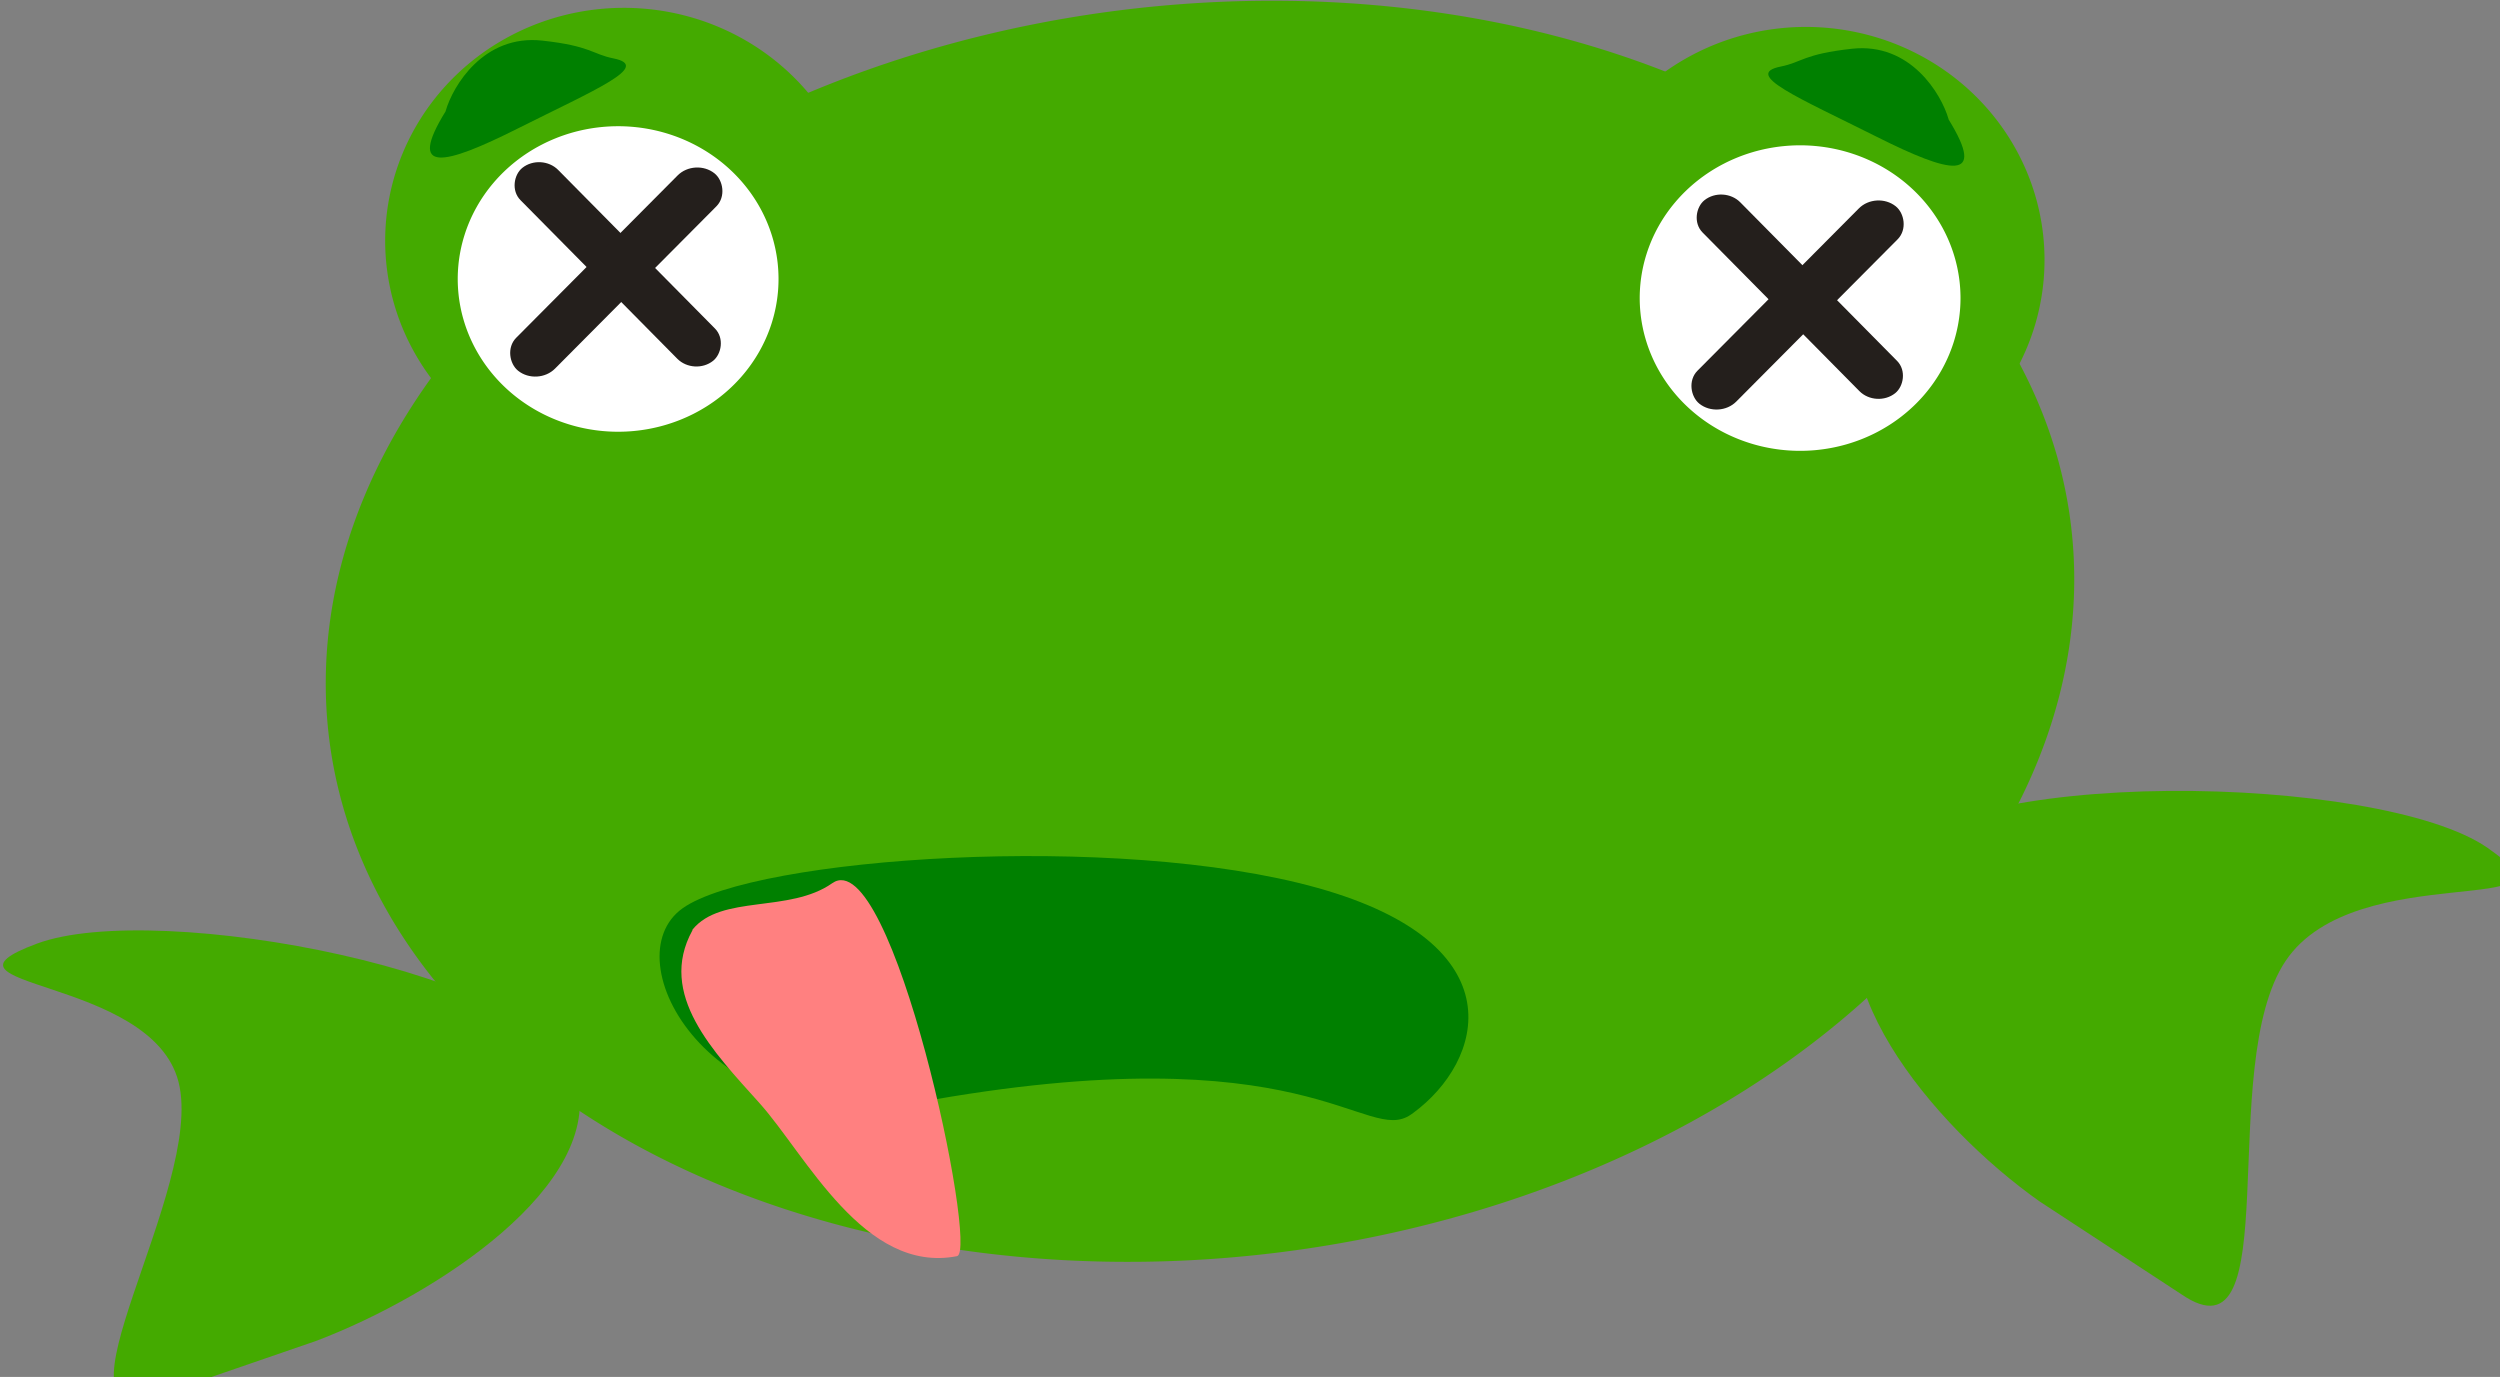<?xml version="1.0" encoding="UTF-8" standalone="no"?>
<svg
   xmlns:dc="http://purl.org/dc/elements/1.1/"
   xmlns:cc="http://creativecommons.org/ns#"
   xmlns:rdf="http://www.w3.org/1999/02/22-rdf-syntax-ns#"
   xmlns:svg="http://www.w3.org/2000/svg"
   xmlns="http://www.w3.org/2000/svg"
   version="1.1"
   id="svg5313"
   viewBox="0 0 661.269 364.213"
   height="102.789mm"
   width="186.625mm">
  <rect x="0" y="0" width="661.269" height="364.213" fill="#808080" stroke="none"/>
  <defs
     id="defs5315" />
  <g
     transform="translate(-57.133,-277.042)"
     id="layer1">
    <path
       transform="matrix(1,0.019,-0.149,0.989,0,0)"
       d="M 659.865,490.139 A 229.876,168.586 0 0 1 373.454,601.834 229.876,168.586 0 0 1 219.91,392.274 229.876,168.586 0 0 1 504.987,278.759 229.876,168.586 0 0 1 661.007,487.333"
       id="path4428"
       style="fill:#44aa00;fill-opacity:1" />
    <path
       d="m 282.487,358.875 a 63.135,61.619 0 0 1 -78.662,40.825 63.135,61.619 0 0 1 -42.17,-76.596 63.135,61.619 0 0 1 78.295,-41.49 63.135,61.619 0 0 1 42.85,76.235"
       id="path4432"
       style="fill:#44aa00;fill-opacity:1" />
    <path
       d="m 261.181,362.731 a 42.426,40.406 0 0 1 -52.861,26.771 42.426,40.406 0 0 1 -28.338,-50.227 42.426,40.406 0 0 1 52.614,-27.207 42.426,40.406 0 0 1 28.795,49.99"
       id="path4436"
       style="fill:#ffffff;fill-opacity:1" />
    <path
       d="m 222.275,348.579 a 8.586,6.061 0 0 1 -10.698,4.016 8.586,6.061 0 0 1 -5.735,-7.534 8.586,6.061 0 0 1 10.648,-4.081 8.586,6.061 0 0 1 5.828,7.499"
       id="path4438"
       style="fill:#ffffff;fill-opacity:1" />
    <circle
       r="0"
       cy="0"
       cx="0"
       id="oko-left"
       style="fill:#000000;fill-opacity:1" />
    <path
       d="m 244.521,365.99 a 8.081,8.586 0 0 1 -10.069,5.689 8.081,8.586 0 0 1 -5.398,-10.673 8.081,8.586 0 0 1 10.022,-5.781 8.081,8.586 0 0 1 5.485,10.623"
       id="path4442"
       style="fill:#ffffff;fill-opacity:1" />
    <path
       d="m 595.129,363.926 a 63.135,61.619 0 0 1 -78.662,40.825 63.135,61.619 0 0 1 -42.17,-76.596 63.135,61.619 0 0 1 78.295,-41.49 63.135,61.619 0 0 1 42.85,76.235"
       id="path4432-8"
       style="fill:#44aa00;fill-opacity:1" />
    <path
       d="m 573.824,367.782 a 42.426,40.406 0 0 1 -52.861,26.771 42.426,40.406 0 0 1 -28.338,-50.227 42.426,40.406 0 0 1 52.614,-27.207 42.426,40.406 0 0 1 28.795,49.99"
       id="path4436-5"
       style="fill:#ffffff;fill-opacity:1" />
    <path
       d="m 534.917,353.63 a 8.586,6.061 0 0 1 -10.698,4.016 8.586,6.061 0 0 1 -5.735,-7.534 8.586,6.061 0 0 1 10.648,-4.081 8.586,6.061 0 0 1 5.828,7.499"
       id="path4438-6"
       style="fill:#ffffff;fill-opacity:1" />
    <path
       d="m 528.93,378.775 a 8.081,8.586 0 0 1 -10.069,5.689 8.081,8.586 0 0 1 -5.398,-10.673 8.081,8.586 0 0 1 10.022,-5.781 8.081,8.586 0 0 1 5.485,10.623"
       id="path4442-7"
       style="fill:#ffffff;fill-opacity:1" />
    <path
       id="lapa-left"
       d="m 98.803,646.175 c -31.771,11.552 12.723,-54.816 5.558,-82.932 -7.164,-28.116 -69.158,-24.815 -37.449,-36.611 31.709,-11.796 135.341,7.822 142.781,35.836 7.44,28.014 -37.227,57.193 -68.871,69.232"
       style="color:#000000;clip-rule:nonzero;display:inline;overflow:visible;visibility:visible;opacity:1;isolation:auto;mix-blend-mode:normal;color-interpolation:sRGB;color-interpolation-filters:linearRGB;solid-color:#000000;solid-opacity:1;fill:#44aa00;fill-opacity:1;fill-rule:nonzero;stroke-width:0.996;stroke-linecap:butt;stroke-linejoin:miter;stroke-miterlimit:4;stroke-dasharray:none;stroke-dashoffset:0;stroke-opacity:1;color-rendering:auto;image-rendering:auto;shape-rendering:auto;text-rendering:auto;enable-background:accumulate">
      <animate
         repeatCount="5"
         fill="freeze"
         dur="0.15s"
         begin="0s"
         to="m 179.112,625.966 c -8.386,32.749 -38.082,-41.429 -65.339,-51.376 -27.257,-9.947 -59.505,43.102 -51.356,10.266 8.149,-32.836 82.811,-107.335 110.138,-97.673 27.328,9.661 26.221,63.003 18.309,95.922"
         from="m 175.112,632.966 c -8.386,32.749 -38.082,-41.429 -65.339,-51.376 -27.257,-9.947 -59.505,43.102 -51.356,10.266 8.149,-32.836 82.811,-107.335 110.138,-97.673 27.328,9.661 26.221,63.003 18.309,95.922"
         attributeType="XML"
         attributeName="d"
         id="" />
    </path>
    <path
       id="lapa-right"
       d="m 634.204,619.443 c 28.241,19.29 8.803,-60.352 27.482,-88.216 18.679,-27.864 81.495,-10.398 53.416,-29.93 -28.079,-19.532 -143.158,-22.373 -162.081,5.321 -18.923,27.694 15.596,68.381 43.511,88.153"
       style="color:#000000;clip-rule:nonzero;display:inline;overflow:visible;visibility:visible;opacity:1;isolation:auto;mix-blend-mode:normal;color-interpolation:sRGB;color-interpolation-filters:linearRGB;solid-color:#000000;solid-opacity:1;fill:#44aa00;fill-opacity:1;fill-rule:nonzero;stroke-width:0.996;stroke-linecap:butt;stroke-linejoin:miter;stroke-miterlimit:4;stroke-dasharray:none;stroke-dashoffset:0;stroke-opacity:1;color-rendering:auto;image-rendering:auto;shape-rendering:auto;text-rendering:auto;enable-background:accumulate">
      <animate
         repeatCount="5"
         fill="freeze"
         dur="0.15s"
         begin="0s"
         to="m 584.733,592.609 c 9.856,32.749 44.761,-41.429 76.798,-51.376 32.037,-9.947 69.941,43.102 60.362,10.266 -9.578,-32.836 -97.334,-107.335 -129.454,-97.673 -32.12,9.661 -30.82,63.003 -21.52,95.922"
         from="m 579.733,596.609 c 9.856,32.749 44.761,-41.429 76.798,-51.376 32.037,-9.947 69.941,43.102 60.362,10.266 -9.578,-32.836 -97.334,-107.335 -129.454,-97.673 -32.12,9.661 -30.82,63.003 -21.52,95.922"
         attributeType="XML"
         attributeName="d"
         id="" />
    </path>
    <path
       id="brew-right"
       d="m 572.514,308.464 c -1.876,-6.484 -9.993,-20.235 -25.519,-18.528 -12.874,1.416 -13.195,3.579 -18.832,4.706 -10.213,2.042 4.599,8.158 25.355,18.569 19.447,9.755 29.344,12.146 19.052,-4.545"
       style="color:#000000;clip-rule:nonzero;display:inline;overflow:visible;visibility:visible;opacity:1;isolation:auto;mix-blend-mode:normal;color-interpolation:sRGB;color-interpolation-filters:linearRGB;solid-color:#000000;solid-opacity:1;fill:#008000;fill-opacity:1;fill-rule:nonzero;stroke-width:0.996;stroke-linecap:butt;stroke-linejoin:miter;stroke-miterlimit:4;stroke-dasharray:none;stroke-dashoffset:0;stroke-opacity:1;color-rendering:auto;image-rendering:auto;shape-rendering:auto;text-rendering:auto;enable-background:accumulate" />
    <path
       id="brew-left"
       d="m 175.041,306.309 c 1.876,-6.484 9.993,-20.235 25.519,-18.528 12.874,1.416 13.195,3.579 18.832,4.706 10.213,2.042 -4.599,8.158 -25.355,18.569 -19.447,9.755 -29.344,12.146 -19.052,-4.545"
       style="color:#000000;clip-rule:nonzero;display:inline;overflow:visible;visibility:visible;opacity:1;isolation:auto;mix-blend-mode:normal;color-interpolation:sRGB;color-interpolation-filters:linearRGB;solid-color:#000000;solid-opacity:1;fill:#008000;fill-opacity:1;fill-rule:nonzero;stroke-width:0.996;stroke-linecap:butt;stroke-linejoin:miter;stroke-miterlimit:4;stroke-dasharray:none;stroke-dashoffset:0;stroke-opacity:1;color-rendering:auto;image-rendering:auto;shape-rendering:auto;text-rendering:auto;enable-background:accumulate" />
    <rect
       transform="matrix(0.703,0.711,-0.781,0.625,0,0)"
       ry="6.385"
       y="81.201"
       x="375.107"
       height="12.77"
       width="71.779"
       id="rect6164"
       style="color:#000000;clip-rule:nonzero;display:inline;overflow:visible;visibility:visible;opacity:1;isolation:auto;mix-blend-mode:normal;color-interpolation:sRGB;color-interpolation-filters:linearRGB;solid-color:#000000;solid-opacity:1;fill:#241f1c;fill-opacity:1;fill-rule:nonzero;stroke-width:0.996;stroke-linecap:butt;stroke-linejoin:miter;stroke-miterlimit:4;stroke-dasharray:none;stroke-dashoffset:0;stroke-opacity:1;color-rendering:auto;image-rendering:auto;shape-rendering:auto;text-rendering:auto;enable-background:accumulate" />
    <rect
       transform="matrix(-0.705,0.709,0.782,0.623,0,0)"
       ry="6.557"
       y="398.142"
       x="99.803"
       height="13.114"
       width="73.661"
       id="rect6164-5"
       style="color:#000000;clip-rule:nonzero;display:inline;overflow:visible;visibility:visible;opacity:1;isolation:auto;mix-blend-mode:normal;color-interpolation:sRGB;color-interpolation-filters:linearRGB;solid-color:#000000;solid-opacity:1;fill:#241f1c;fill-opacity:1;fill-rule:nonzero;stroke-width:0.996;stroke-linecap:butt;stroke-linejoin:miter;stroke-miterlimit:4;stroke-dasharray:none;stroke-dashoffset:0;stroke-opacity:1;color-rendering:auto;image-rendering:auto;shape-rendering:auto;text-rendering:auto;enable-background:accumulate" />
    <path
       d="m 534.809,357.197 a 8.586,6.061 0 0 1 -10.698,4.016 8.586,6.061 0 0 1 -5.735,-7.534 8.586,6.061 0 0 1 10.648,-4.081 8.586,6.061 0 0 1 5.828,7.499"
       id="path4438-4"
       style="fill:#ffffff;fill-opacity:1" />
    <path
       d="m 557.055,374.608 a 8.081,8.586 0 0 1 -10.069,5.689 8.081,8.586 0 0 1 -5.398,-10.673 8.081,8.586 0 0 1 10.022,-5.781 8.081,8.586 0 0 1 5.485,10.623"
       id="path4442-9"
       style="fill:#ffffff;fill-opacity:1" />
    <rect
       transform="matrix(0.703,0.711,-0.781,0.625,0,0)"
       ry="6.385"
       y="-136.252"
       x="578.298"
       height="12.77"
       width="71.779"
       id="rect6164-8"
       style="color:#000000;clip-rule:nonzero;display:inline;overflow:visible;visibility:visible;opacity:1;isolation:auto;mix-blend-mode:normal;color-interpolation:sRGB;color-interpolation-filters:linearRGB;solid-color:#000000;solid-opacity:1;fill:#241f1c;fill-opacity:1;fill-rule:nonzero;stroke-width:0.996;stroke-linecap:butt;stroke-linejoin:miter;stroke-miterlimit:4;stroke-dasharray:none;stroke-dashoffset:0;stroke-opacity:1;color-rendering:auto;image-rendering:auto;shape-rendering:auto;text-rendering:auto;enable-background:accumulate" />
    <rect
       transform="matrix(-0.705,0.709,0.782,0.623,0,0)"
       ry="6.557"
       y="627.27"
       x="-89.238"
       height="13.114"
       width="73.661"
       id="rect6164-5-2"
       style="color:#000000;clip-rule:nonzero;display:inline;overflow:visible;visibility:visible;opacity:1;isolation:auto;mix-blend-mode:normal;color-interpolation:sRGB;color-interpolation-filters:linearRGB;solid-color:#000000;solid-opacity:1;fill:#241f1c;fill-opacity:1;fill-rule:nonzero;stroke-width:0.996;stroke-linecap:butt;stroke-linejoin:miter;stroke-miterlimit:4;stroke-dasharray:none;stroke-dashoffset:0;stroke-opacity:1;color-rendering:auto;image-rendering:auto;shape-rendering:auto;text-rendering:auto;enable-background:accumulate" />
    <path
       id="path4590"
       d="m 430.349,571.841 c -11.988,8.337 -26.907,-22.228 -131.05,-3.088 -54.136,9.949 -80.561,-38.038 -61.584,-51.484 18.977,-13.447 114.739,-20.273 167.936,-5.366 53.197,14.907 43.812,45.938 25.298,59.514"
       style="fill:#008000;fill-opacity:1" />
    <path
       id="jezyk"
       d="m 240.313,522.922 c 7.596,-9.354 25.623,-4.285 36.942,-12.26 15.875,-11.185 38.844,97.506 33.012,98.646 -24.568,4.801 -40.019,-26.867 -52.235,-40.477 -12.216,-13.609 -27.05,-28.744 -17.758,-45.686"
       style="color:#000000;clip-rule:nonzero;display:inline;overflow:visible;visibility:visible;opacity:1;isolation:auto;mix-blend-mode:normal;color-interpolation:sRGB;color-interpolation-filters:linearRGB;solid-color:#000000;solid-opacity:1;fill:#ff8080;fill-opacity:1;fill-rule:nonzero;stroke-width:0.996;stroke-linecap:butt;stroke-linejoin:miter;stroke-miterlimit:4;stroke-dasharray:none;stroke-dashoffset:0;stroke-opacity:1;color-rendering:auto;image-rendering:auto;shape-rendering:auto;text-rendering:auto;enable-background:accumulate" />
  </g>
</svg>
